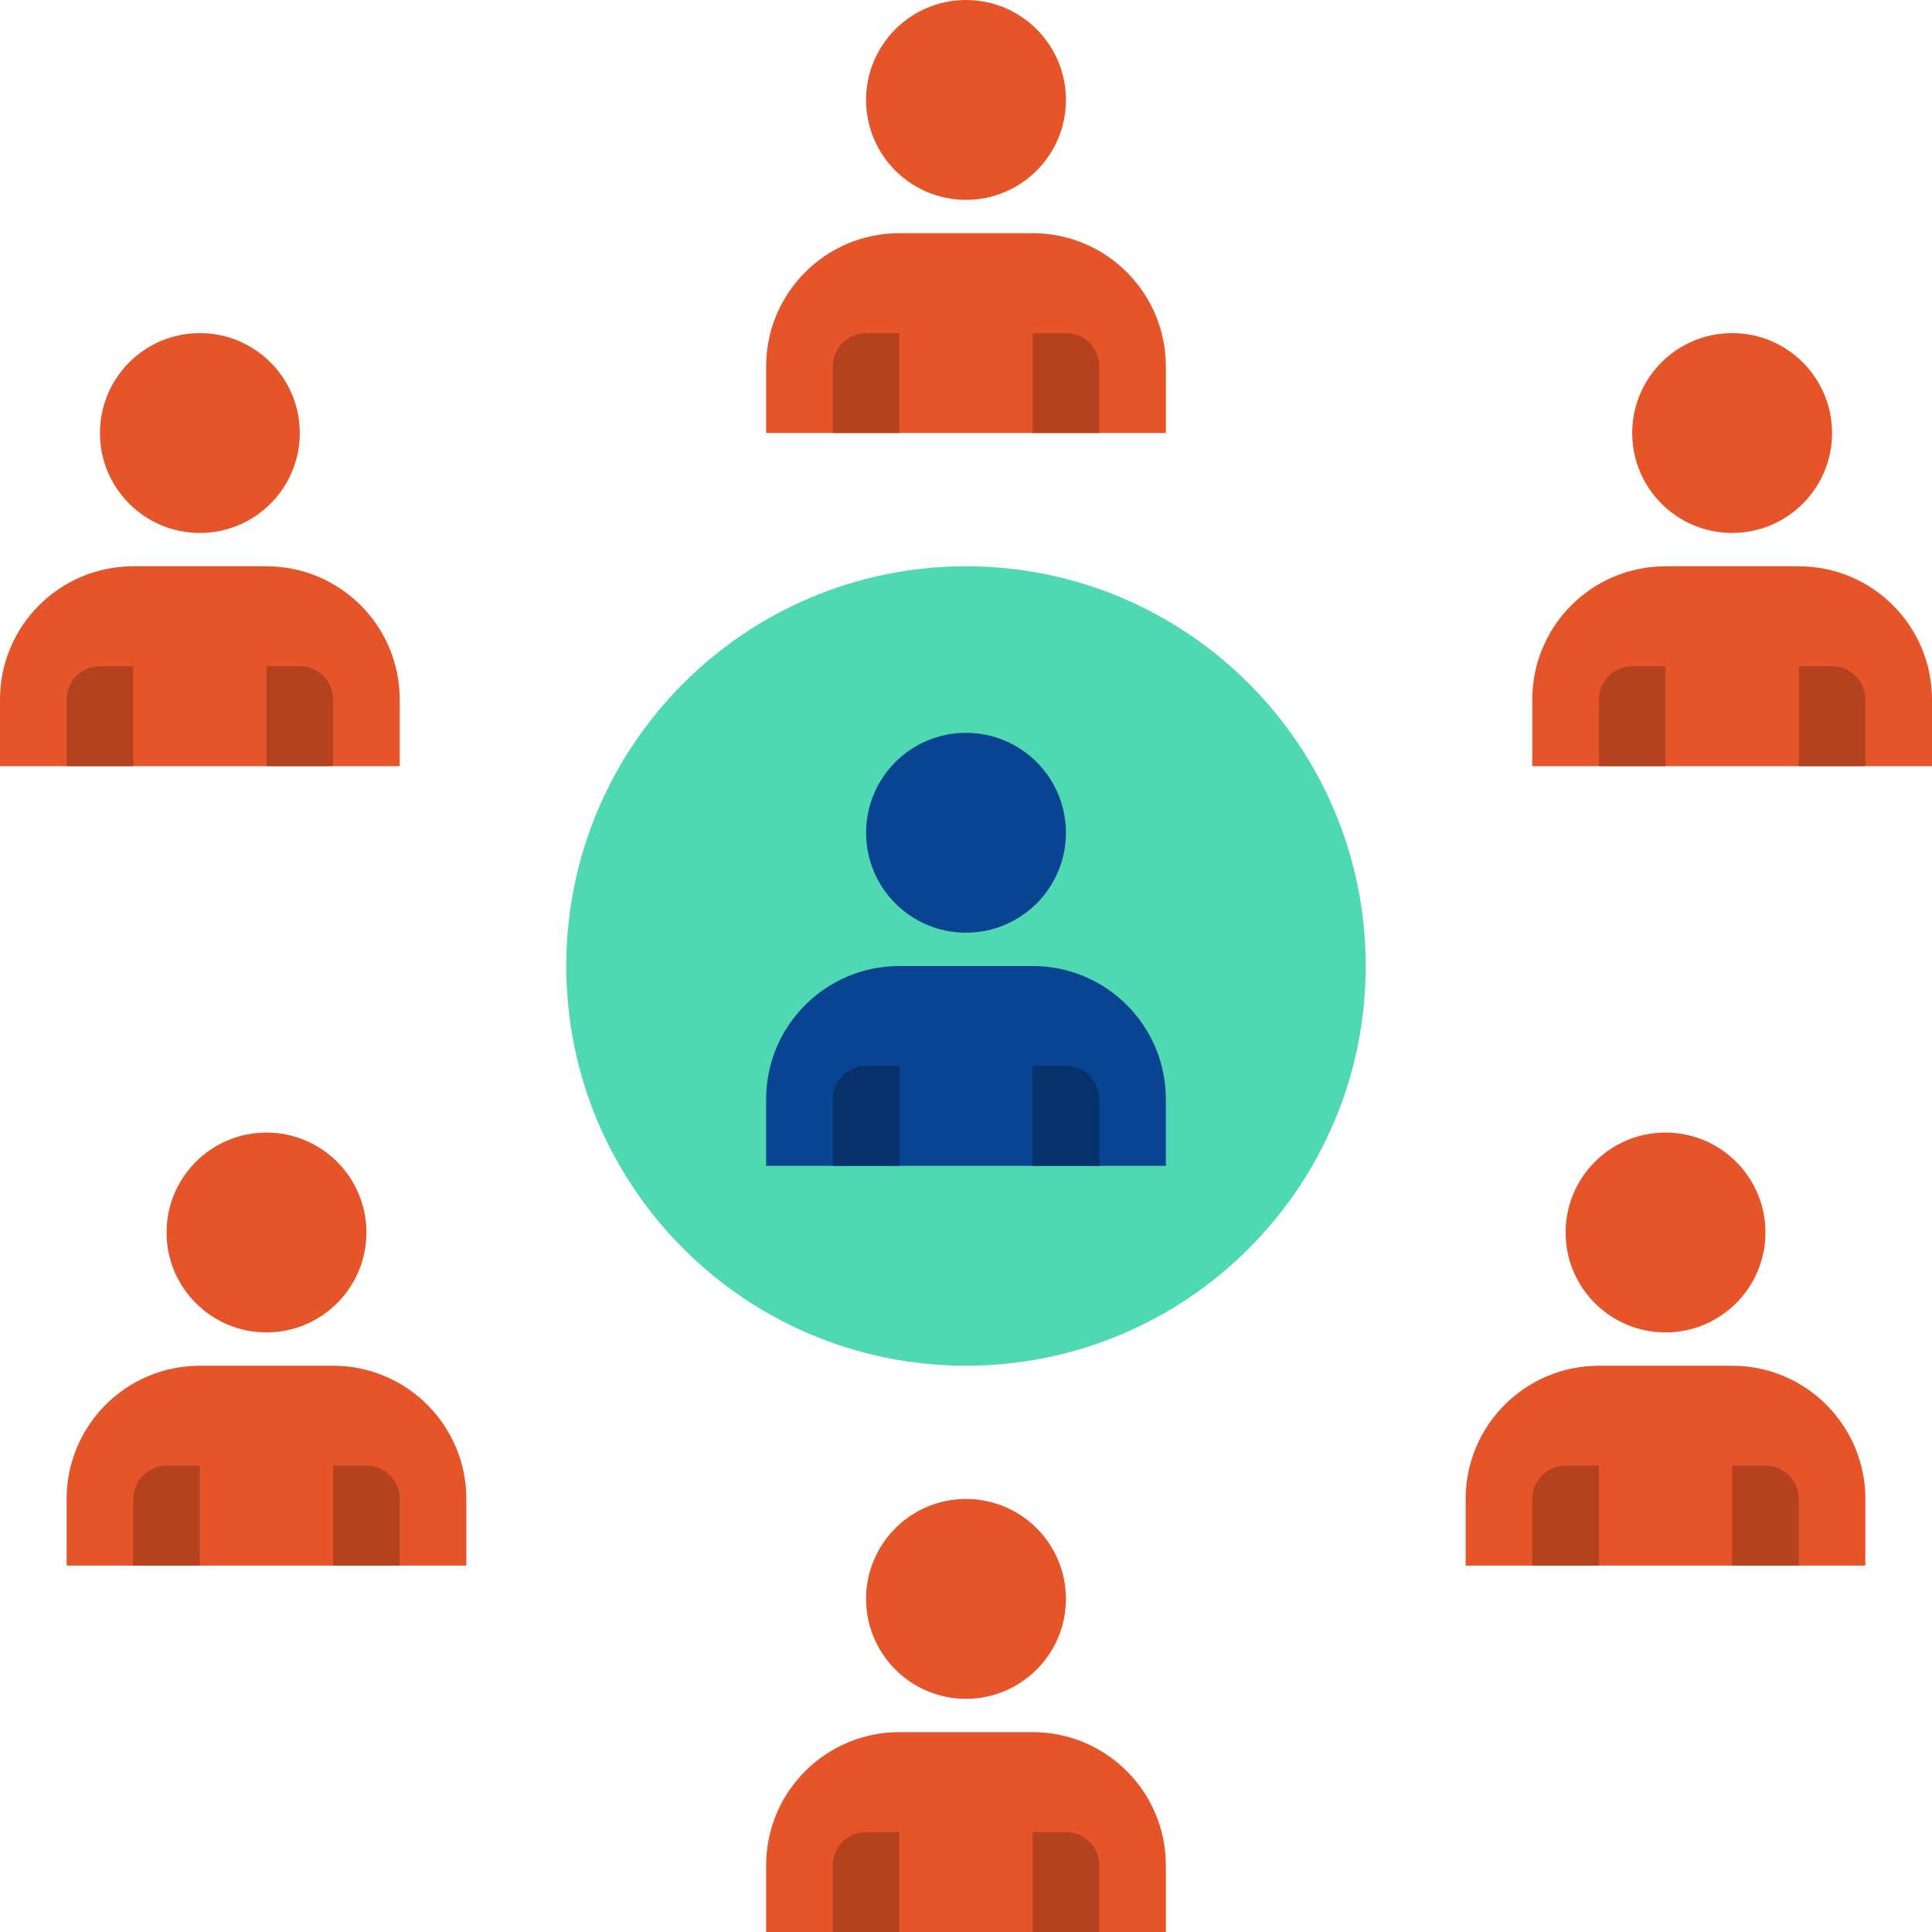 <?xml version="1.0"?>
<svg xmlns="http://www.w3.org/2000/svg" height="512px" viewBox="0 0 464 464" width="512px" class="hovered-paths"><g><g><g><g fill="#7ed63e"><path d="m256 24c0 13.254-10.746 24-24 24s-24-10.746-24-24 10.746-24 24-24 24 10.746 24 24zm0 0" data-original="#E55529" class="" style="fill:#E55529" data-old_color="#6F39C4"/><path d="m248 56h-32c-17.672 0-32 14.328-32 32v16h96v-16c0-17.672-14.328-32-32-32zm0 0" data-original="#E55529" class="" style="fill:#E55529" data-old_color="#6F39C4"/><path d="m440 104c0 13.254-10.746 24-24 24s-24-10.746-24-24 10.746-24 24-24 24 10.746 24 24zm0 0" data-original="#E55529" class="" style="fill:#E55529" data-old_color="#6F39C4"/><path d="m432 136h-32c-17.672 0-32 14.328-32 32v16h96v-16c0-17.672-14.328-32-32-32zm0 0" data-original="#E55529" class="" style="fill:#E55529" data-old_color="#6F39C4"/><path d="m256 384c0 13.254-10.746 24-24 24s-24-10.746-24-24 10.746-24 24-24 24 10.746 24 24zm0 0" data-original="#E55529" class="" style="fill:#E55529" data-old_color="#6F39C4"/><path d="m248 416h-32c-17.672 0-32 14.328-32 32v16h96v-16c0-17.672-14.328-32-32-32zm0 0" data-original="#E55529" class="" style="fill:#E55529" data-old_color="#6F39C4"/><path d="m424 296c0 13.254-10.746 24-24 24s-24-10.746-24-24 10.746-24 24-24 24 10.746 24 24zm0 0" data-original="#E55529" class="" style="fill:#E55529" data-old_color="#6F39C4"/><path d="m416 328h-32c-17.672 0-32 14.328-32 32v16h96v-16c0-17.672-14.328-32-32-32zm0 0" data-original="#E55529" class="" style="fill:#E55529" data-old_color="#6F39C4"/><path d="m72 104c0 13.254-10.746 24-24 24s-24-10.746-24-24 10.746-24 24-24 24 10.746 24 24zm0 0" data-original="#E55529" class="" style="fill:#E55529" data-old_color="#6F39C4"/><path d="m64 136h-32c-17.672 0-32 14.328-32 32v16h96v-16c0-17.672-14.328-32-32-32zm0 0" data-original="#E55529" class="" style="fill:#E55529" data-old_color="#6F39C4"/><path d="m88 296c0 13.254-10.746 24-24 24s-24-10.746-24-24 10.746-24 24-24 24 10.746 24 24zm0 0" data-original="#E55529" class="" style="fill:#E55529" data-old_color="#6F39C4"/><path d="m80 328h-32c-17.672 0-32 14.328-32 32v16h96v-16c0-17.672-14.328-32-32-32zm0 0" data-original="#E55529" class="" style="fill:#E55529" data-old_color="#6F39C4"/></g><path d="m328 232c0 53.02-42.98 96-96 96s-96-42.98-96-96 42.98-96 96-96 96 42.98 96 96zm0 0" fill="#ffcd00" data-original="#4FD9B3" class="" style="fill:#4FD9B3" data-old_color="#ffcd00"/><path d="m256 200c0 13.254-10.746 24-24 24s-24-10.746-24-24 10.746-24 24-24 24 10.746 24 24zm0 0" fill="#d80027" data-original="#094492" class="" style="fill:#094492" data-old_color="#d80027"/><path d="m248 232h-32c-17.672 0-32 14.328-32 32v16h96v-16c0-17.672-14.328-32-32-32zm0 0" fill="#d80027" data-original="#094492" class="" style="fill:#094492" data-old_color="#d80027"/><path d="m208 80h8v24h-16v-16c0-4.418 3.582-8 8-8zm0 0" fill="#71c138" data-original="#B4421F" class="" style="fill:#B4421F" data-old_color="#71c138"/><path d="m248 80h8c4.418 0 8 3.582 8 8v16h-16zm0 0" fill="#71c138" data-original="#B4421F" class="" style="fill:#B4421F" data-old_color="#71c138"/><path d="m208 440h8v24h-16v-16c0-4.418 3.582-8 8-8zm0 0" fill="#71c138" data-original="#B4421F" class="" style="fill:#B4421F" data-old_color="#71c138"/><path d="m248 440h8c4.418 0 8 3.582 8 8v16h-16zm0 0" fill="#71c138" data-original="#B4421F" class="" style="fill:#B4421F" data-old_color="#71c138"/><path d="m376 352h8v24h-16v-16c0-4.418 3.582-8 8-8zm0 0" fill="#71c138" data-original="#B4421F" class="" style="fill:#B4421F" data-old_color="#71c138"/><path d="m416 352h8c4.418 0 8 3.582 8 8v16h-16zm0 0" fill="#71c138" data-original="#B4421F" class="" style="fill:#B4421F" data-old_color="#71c138"/><path d="m392 160h8v24h-16v-16c0-4.418 3.582-8 8-8zm0 0" fill="#71c138" data-original="#B4421F" class="" style="fill:#B4421F" data-old_color="#71c138"/><path d="m432 160h8c4.418 0 8 3.582 8 8v16h-16zm0 0" fill="#71c138" data-original="#B4421F" class="" style="fill:#B4421F" data-old_color="#71c138"/><path d="m24 160h8v24h-16v-16c0-4.418 3.582-8 8-8zm0 0" fill="#71c138" data-original="#B4421F" class="" style="fill:#B4421F" data-old_color="#71c138"/><path d="m64 160h8c4.418 0 8 3.582 8 8v16h-16zm0 0" fill="#71c138" data-original="#B4421F" class="" style="fill:#B4421F" data-old_color="#71c138"/><path d="m40 352h8v24h-16v-16c0-4.418 3.582-8 8-8zm0 0" fill="#71c138" data-original="#B4421F" class="" style="fill:#B4421F" data-old_color="#71c138"/><path d="m80 352h8c4.418 0 8 3.582 8 8v16h-16zm0 0" fill="#71c138" data-original="#B4421F" class="" style="fill:#B4421F" data-old_color="#71c138"/><path d="m208 256h8v24h-16v-16c0-4.418 3.582-8 8-8zm0 0" fill="#c20023" data-original="#06316A" class="active-path" style="fill:#06316A" data-old_color="#c20023"/><path d="m248 256h8c4.418 0 8 3.582 8 8v16h-16zm0 0" fill="#c20023" data-original="#06316A" class="active-path" style="fill:#06316A" data-old_color="#c20023"/></g></g></g> </svg>
